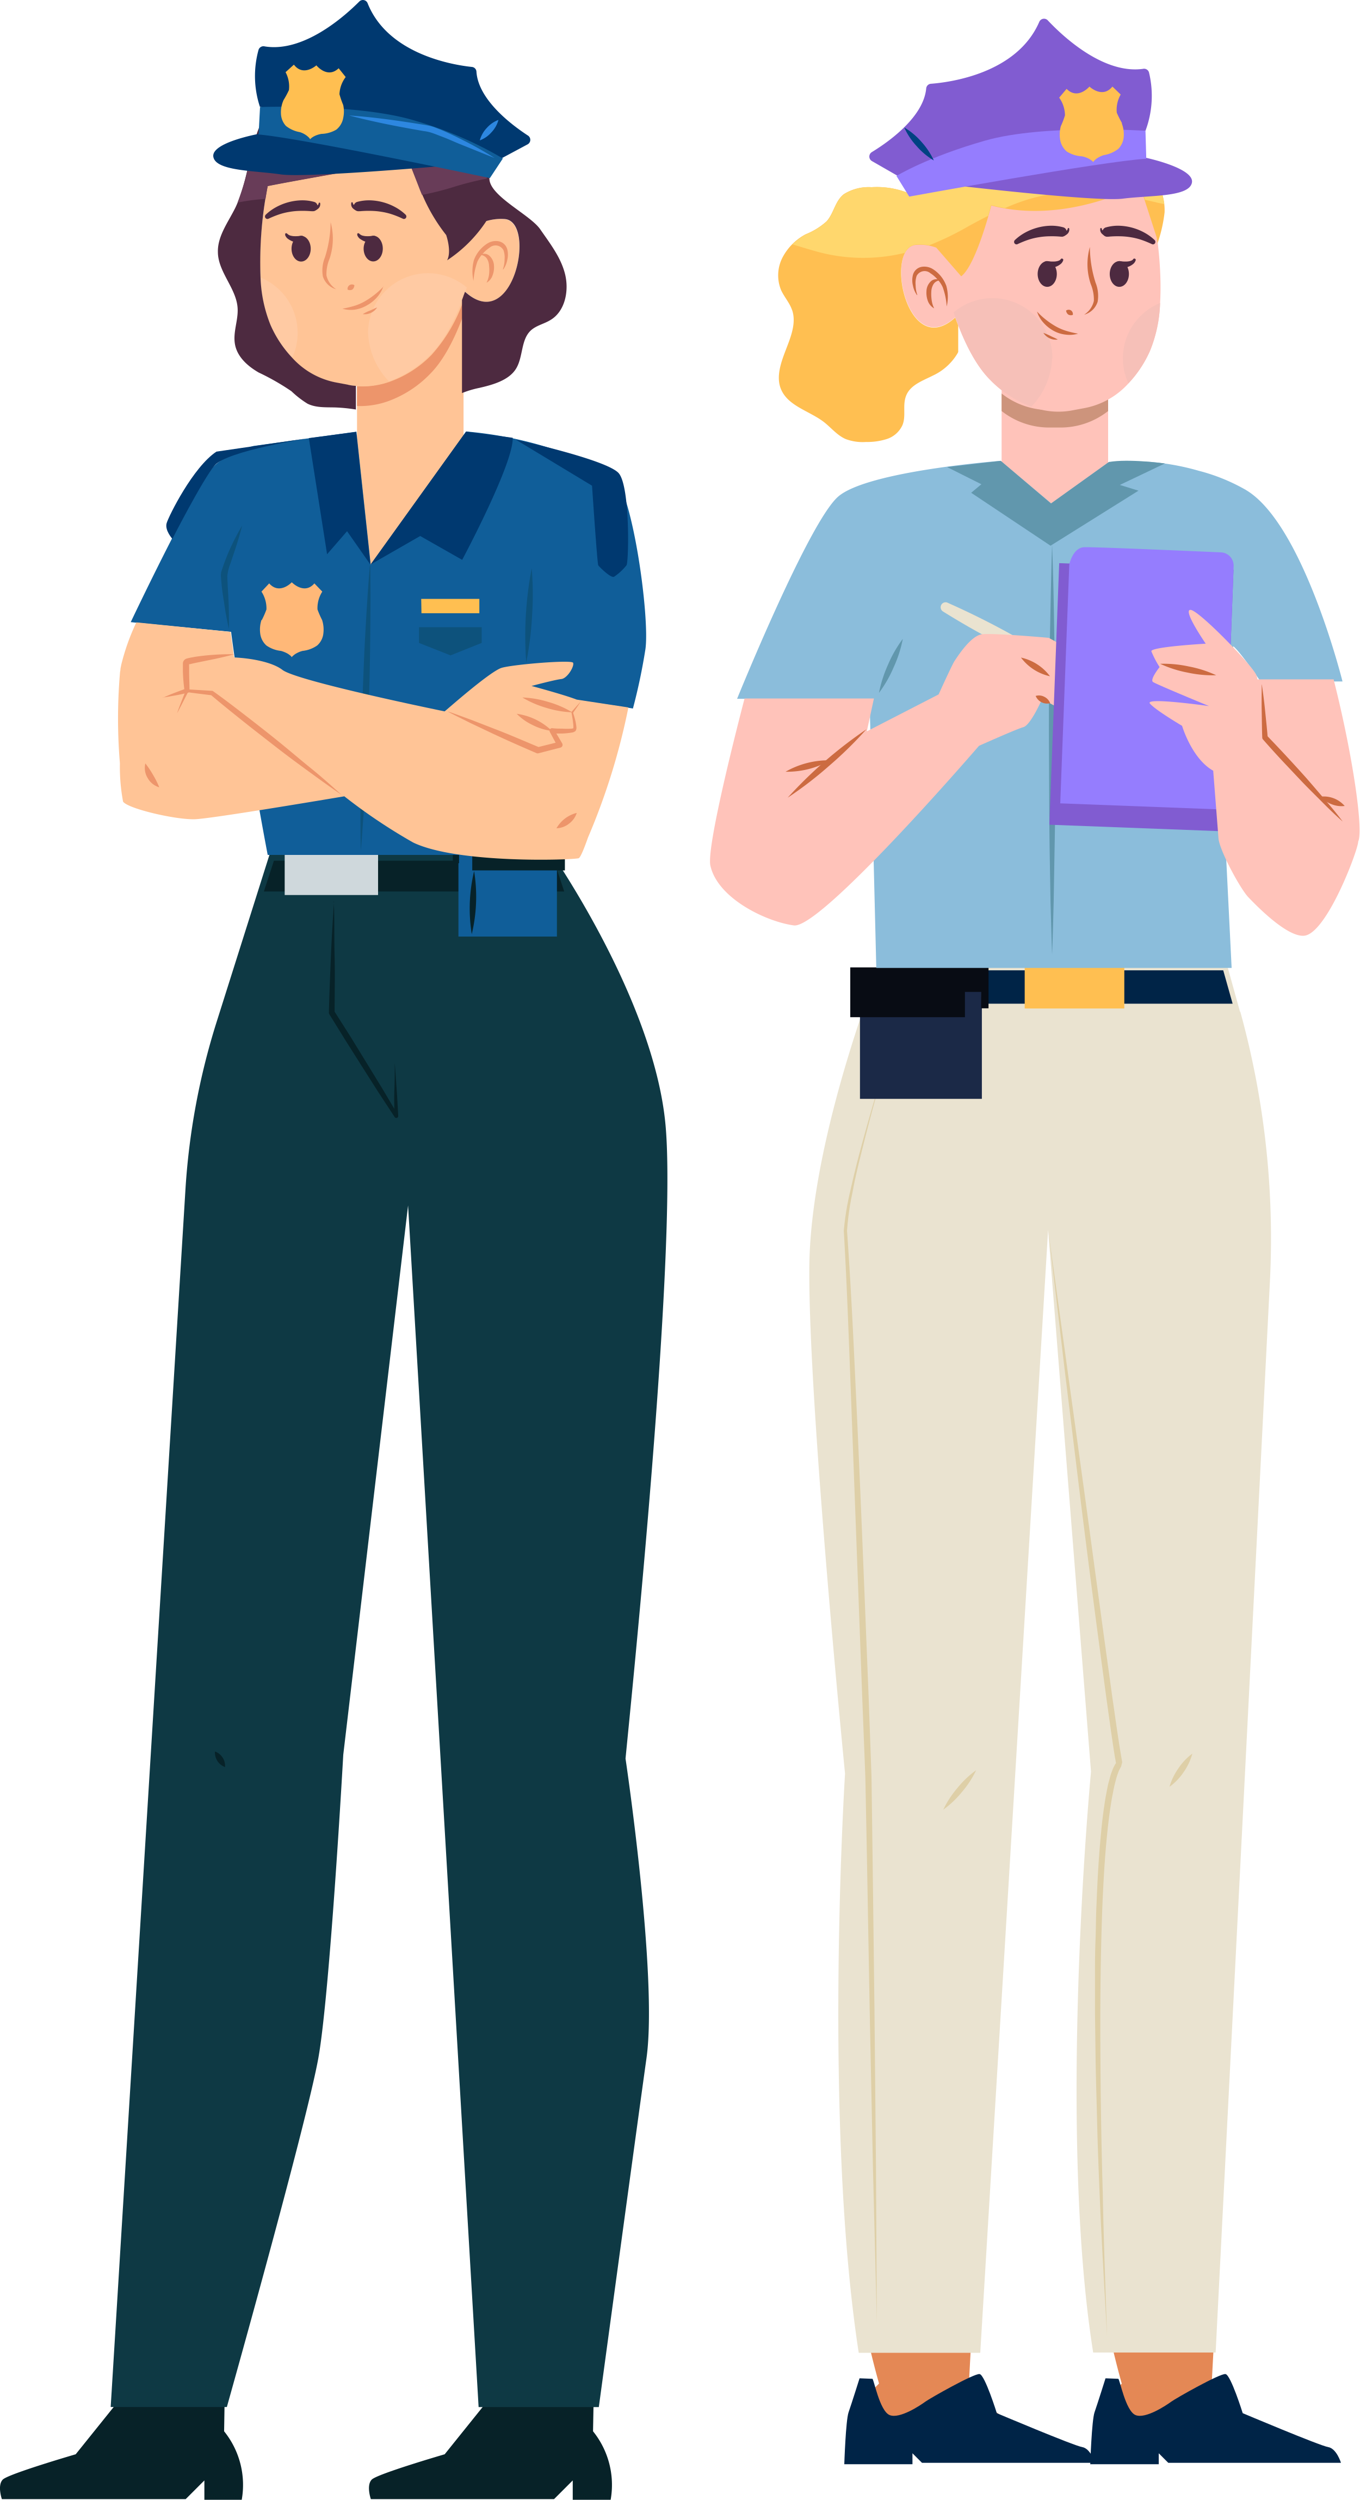 <svg xmlns="http://www.w3.org/2000/svg" viewBox="0 0 218.46 401.44"><path fill="#072228" d="m95.34 386.12-.08 4.29a13.7 13.7 0 0 1 2.83 11H92v-3.11l-3 3H59.57s-.77-2.22.15-3.14 11.71-4.06 11.71-4.06l6.43-8h17.48Zm-59.27 0-.07 4.29a13.7 13.7 0 0 1 2.83 11h-6v-3.11l-3 3H.3s-.77-2.22.15-3.14 11.71-4.06 11.71-4.06l6.43-8h17.48Z"/><path fill="#0e3944" d="M87.91 136s17.15 24.19 19 44.71-5.51 92.18-6.43 101.68c0 0 5.21 34.91 3.37 48.08s-7.66 56.05-7.66 56.05H76.88L65.55 193.57l-10.41 88.2s-2.14 38.28-4 48.69-14.7 56.05-14.7 56.05H17.78l12-195.36a112.27 112.27 0 0 1 5-27l9-28.46 44.1.31Z"/><path fill="#072228" d="M53.66 144.75c-.21 3-.39 6-.51 8.93s-.25 5.95-.32 8.93a.43.43 0 0 0 .07.25l2.56 4.14 2.62 4.14 2.63 4.14 2.69 4.1a.31.31 0 0 0 .57-.18c-.08-1.42-.15-2.83-.25-4.25s-.19-2.83-.31-4.24c0 1.42 0 2.84-.06 4.26s0 2.84 0 4.25l.58-.17-2.5-4.22-2.56-4.18-2.56-4.17-2.63-4.14.07.25c0-3 .08-6 0-8.94s0-6-.13-8.94Z"/><path fill="#0e3944" d="M86 150.75a90.42 90.42 0 0 1 10.36 13.52 41.1 41.1 0 0 1 3.78 7.6c.24.66.42 1.35.63 2s.27 1.38.42 2.06.1 1.41.16 2.11.08 1.41.07 2.12c0 11.37-.61 22.74-1.14 34.11s-1.14 22.73-1.78 34.1l-2 34.09v.07q1.2 12.81 2.32 25.64c.36 4.27.71 8.55 1 12.83.06 1.07.15 2.14.11 3.17s-.19 2.11-.3 3.18l-.63 6.41-6.31 51.12 3.58-25.5q1.77-12.75 3.41-25.53l.79-6.39c.12-1.07.25-2.13.33-3.23s0-2.18-.09-3.26c-.25-4.29-.61-8.57-1-12.85q-1.07-12.84-2.24-25.66v.07q1.08-17 2-34.1c.6-11.37 1.18-22.74 1.68-34.11s.93-22.75.83-34.16c0-.71 0-1.43-.09-2.14s0-1.44-.19-2.14-.25-1.43-.46-2.11-.41-1.38-.67-2.05a42.11 42.11 0 0 0-3.94-7.6A91.18 91.18 0 0 0 86 150.75ZM65.16 194l-3.66 21.75-3.57 21.76c-2.4 14.5-4.66 29-7 43.54v.05l-1.62 26.5c-.29 4.41-.59 8.83-.93 13.24-.17 2.2-.35 4.41-.56 6.61-.11 1.1-.21 2.2-.35 3.29-.06.55-.13 1.09-.23 1.61a13.44 13.44 0 0 1-.34 1.6l-6.42 25.76-6.32 25.79L41 359.84l6.72-25.69a20.34 20.34 0 0 0 .62-3.31 295.54 295.54 0 0 0 .95-9.93q.54-6.62 1-13.25.91-13.25 1.64-26.51v.05c2.24-14.53 4.56-29 6.75-43.58l3.3-21.8Z"/><path fill="#072228" d="M36.15 283.75a2.47 2.47 0 0 0-1.62-2.5 2.47 2.47 0 0 0 1.62 2.5Z"/><path fill="#0e3944" d="M82.72 283.06a7.06 7.06 0 0 0-3.67-3.7 6.42 6.42 0 0 0 1.48 2.2 6.52 6.52 0 0 0 2.19 1.5Z"/><path fill="#072228" d="M42.39 143.15h48.24L89 138.21H44Z"/><path fill="#cfd8dc" d="M45.73 137.06h15v6.66h-15Z"/><path fill="#105e99" d="M73.64 135.82h15.82v14.57H73.64Z"/><path fill="#072228" d="M73.74 138.61h-1v-5.3h18v6.46H75.86v-3.28h-2.12Zm2.42 1.26a25.87 25.87 0 0 0-.38 10.13 25.87 25.87 0 0 0 .38-10.12Z"/><path fill="#a3caf0" d="M75.78 136.12a6.53 6.53 0 0 0 .55-1.59.38.38 0 0 0-.27-.44h-.12a9.41 9.41 0 0 0-2.25 0h-.1a.4.4 0 0 0-.34.43 6.32 6.32 0 0 0 .57 1.72 5.9 5.9 0 0 0 .31-1.78l-.44.47a10 10 0 0 0 2.25 0l-.42-.46a6.12 6.12 0 0 0 .3 1.66Z"/><path fill="#ffc496" d="M38.47 77.94a9.81 9.81 0 0 1 7.28-6.41 87.94 87.94 0 0 1 11.6-1.61V45.78h17.11V70a87 87 0 0 1 10.72 1.55A9.82 9.82 0 0 1 92.46 78c4.58 13.41-.88 27.19-.88 27.19l-8 27.78H47.32l-8-27.78S33.89 91.36 38.48 78Z"/><path fill="#ed956b" d="M57.35 62v3.2a13.4 13.4 0 0 0 5-.78A17.78 17.78 0 0 0 69 60.13c2.26-2.23 4.07-5.78 5.48-9.66v-2.29A25.4 25.4 0 0 1 69.31 57a17.58 17.58 0 0 1-6.62 4.27 13.16 13.16 0 0 1-5.35.75Z"/><path fill="#105e99" d="M34.47 74.74A8.62 8.62 0 0 1 37 73.13a24.91 24.91 0 0 1 3.68-1.51l2.89-.4 2.68-.37 11-1.53 2.3 21.36 15.34-21.39a62 62 0 0 1 17.91 4.26 34.77 34.77 0 0 1 5.2 2.1c3.52 2 6.43 23.58 5.67 28.63a93.64 93.64 0 0 1-2 9.49l-.7-.11-7.86-1.19c-2.08 12.36-4.23 24.81-4.23 24.81H43s-2-10.44-3.79-21.82c-.76-4.72-1.52-9.61-2.09-14L22 100l-1-.1s10.56-22.26 13.47-25.16Z"/><path fill="#003970" d="m59.5 90.66 8-4.59 6.74 3.83s8.27-15.47 8.12-19.6l-7.5-1-15.35 21.36Zm0 0-3.75-5.36-3.21 3.7-2.93-18.65 7.6-1ZM82.86 70.6s14.7 3.22 16.54 5.4 1.61 14.32 1.23 14.78a8.87 8.87 0 0 1-2 1.84c-.54.23-2.37-1.61-2.53-1.84s-1-12.79-1-12.79Z"/><path fill="#003970" d="M34.77 72.52C31 75 27.11 82.86 26.77 84s.92 2.53.92 2.53 4.82-9.45 6.78-11.79 15.16-4.39 15.16-4.39"/><path fill="#ffb878" d="M42.06 99.56a14.91 14.91 0 0 0 .74-1.69A4.91 4.91 0 0 0 42 95l1.24-1.32c1.68 1.9 3.63-.18 3.63-.18s2 2.08 3.63.18L51.77 95a4.88 4.88 0 0 0-.77 2.87 14.91 14.91 0 0 0 .74 1.69 5 5 0 0 1 .21 2.09 3 3 0 0 1-1 2 5.05 5.05 0 0 1-2.34.87 3.72 3.72 0 0 0-.91.35 2.51 2.51 0 0 0-.47.3c-.07.06-.31.24-.36.36a1.37 1.37 0 0 0-.36-.36 2.66 2.66 0 0 0-.47-.3 4.76 4.76 0 0 0-.91-.35 5 5 0 0 1-2.34-.87 3.1 3.1 0 0 1-1-2 4.92 4.92 0 0 1 .21-2.09Z"/><path fill="#ffbf51" d="M67.66 96.17H77v2.3h-9.3Z"/><path fill="#0d527c" d="m67.31 103.24 5.06 2 5-2v-2.53H67.31Zm-7.9-12.37c-.33 3.81-.55 7.62-.76 11.42s-.32 7.62-.49 11.43-.21 7.63-.26 11.44v5.72c0 1.91 0 3.82.06 5.73.18-1.9.29-3.81.43-5.71l.33-5.71c.2-3.81.33-7.62.49-11.43s.22-7.63.26-11.44.07-7.63 0-11.45Zm25.12 15.5a52 52 0 0 0 .94-7.53 50.63 50.63 0 0 0-.06-7.59 57.49 57.49 0 0 0-.88 15.12ZM36.78 101c0-1.44 0-2.88-.06-4.31s-.18-2.87-.2-4.25a7.12 7.12 0 0 1 .48-1.91l.67-2a63.4 63.4 0 0 0 1.23-4.13 37.64 37.64 0 0 0-2 3.85 32.27 32.27 0 0 0-1.35 3.56 2.85 2.85 0 0 0-.07.64 38.07 38.07 0 0 0 .52 4.31 41.75 41.75 0 0 0 .78 4.24Z"/><path fill="#ffc496" d="M19.78 128.78a30.24 30.24 0 0 1-.52-6.22 86 86 0 0 1 0-14.36 3.3 3.3 0 0 1 .08-.59c0-.3.09-.59.14-.88a35.9 35.9 0 0 1 2.42-6.79l15.13 1.53.57 4.1c3 .14 6.23.81 7.77 2 2.35 1.82 26 6.65 26.05 6.66s7.3-6.46 9.19-7 11.17-1.31 11.44-.81-.9 2.52-1.89 2.62-4.78 1.11-4.78 1.11 5.26 1.41 7.26 2.19l8.3 1.26a106.32 106.32 0 0 1-6.49 20.89c-.7 2-1.25 3.25-1.5 3.32-1.08.3-19.46.91-26.58-2.52a88.44 88.44 0 0 1-11.06-7.42c-6.74 1.13-21.62 3.6-24 3.68-3.13.1-10.82-1.71-11.54-2.83Z"/><path fill="#ed956b" d="M71.91 114.25c1.16.63 2.35 1.19 3.53 1.79l3.56 1.69c2.38 1.12 4.79 2.18 7.21 3.22a.51.51 0 0 0 .32 0l3.49-.9a.46.46 0 0 0 .33-.57.61.61 0 0 0-.05-.12l-1.3-2.2-.38.63h1.64a12 12 0 0 0 1.66-.17 1 1 0 0 0 .53-.25.86.86 0 0 0 .14-.58 7.07 7.07 0 0 0-.12-.84c-.12-.54-.27-1.06-.44-1.58v.13c.43-.61.85-1.22 1.26-1.84-.51.54-1 1.1-1.49 1.66a.11.11 0 0 0 0 .11c.1.52.19 1.06.25 1.58a7 7 0 0 1 .06.77c-.06.32.08.11-.24.22a11.41 11.41 0 0 1-1.56 0c-.53 0-1.07 0-1.6-.07a.41.41 0 0 0-.44.38.4.4 0 0 0 .05.22l1.22 2.27.3-.68-3.54.88h.32c-2.42-1-4.84-2.07-7.29-3l-3.68-1.43c-1.24-.44-2.47-.92-3.72-1.33Z"/><path fill="#ed956b" d="M83.91 112a16.23 16.23 0 0 0 3.86 1.67 15.89 15.89 0 0 0 4.14.71 15.46 15.46 0 0 0-3.86-1.67 15.89 15.89 0 0 0-4.14-.71Zm4.75 5.37a10.11 10.11 0 0 0-5.66-2.75 9 9 0 0 0 2.59 1.82 9.23 9.23 0 0 0 3.07.93ZM55 127.75c-1.66-1.49-3.34-3-5.05-4.38s-3.42-2.85-5.15-4.25-3.48-2.77-5.24-4.13-3.53-2.72-5.33-4a.27.27 0 0 0-.17-.06l-4-.24a.21.21 0 0 0-.2.13c-.47 1.24-1 2.47-1.42 3.72.64-1.17 1.22-2.35 1.83-3.53l-.23.13c1.33.19 2.66.34 4 .51l-.19-.08c1.7 1.44 3.43 2.83 5.17 4.22s3.5 2.75 5.26 4.12 3.55 2.69 5.35 4 3.61 2.62 5.45 3.87Z"/><path fill="#ed956b" d="M26.16 112c.68-.08 1.34-.22 2-.33s1.32-.27 2-.42a.36.36 0 0 0 .28-.36c0-1-.06-2.06-.06-3.06v-.74a3.31 3.31 0 0 1 0-.34c0-.09.08-.23 0-.1s-.05 0 0 0h.15l.35-.09.74-.16 3-.61c1-.22 2-.45 3-.73a38.09 38.09 0 0 0-6.22.4l-.78.14-.41.09-.22.06a.84.84 0 0 0-.61.85v1.24a26.79 26.79 0 0 0 .27 3.12l.28-.4c-.64.22-1.27.46-1.9.7s-1.26.5-1.87.79Zm66.42 18.55a5.17 5.17 0 0 0-3.19 2.45 3.38 3.38 0 0 0 2-.73 3.49 3.49 0 0 0 1.24-1.68Zm-66.99-4.11a14 14 0 0 0-1-2 14.57 14.57 0 0 0-1.24-1.85 3.08 3.08 0 0 0 .38 2.36 3.12 3.12 0 0 0 1.88 1.48Z"/><path fill="#ffc496" d="M45.19 21.76c1.53-3 9.79-5.75 17.92-4.22S78 24.5 78.34 27.88a36 36 0 0 1-.73 7.81 7.23 7.23 0 0 1 3.34-.5c5.31.23 1.57 18.76-6.21 11.67-1.43 4-3.3 7.78-5.63 10.1a17.58 17.58 0 0 1-6.62 4.27 12.09 12.09 0 0 1-6.74.55l-1.55-.29a12.68 12.68 0 0 1-7.27-4 18.33 18.33 0 0 1-3.49-5.27 21.94 21.94 0 0 1-1.6-7.67c-.53-9 2-20.19 3.36-22.79Z"/><path fill="#ffcfab" d="M59.13 53.46a11.84 11.84 0 0 0 3.35 7.77A17.7 17.7 0 0 0 69.1 57c2.48-2.45 4.43-6.5 5.89-10.83a9.63 9.63 0 0 0-15.87 7.33Zm-17.3-8.91a22.4 22.4 0 0 0 1.6 7.67 18.68 18.68 0 0 0 3.49 5.27 9.61 9.61 0 0 0-5.1-12.94Z" opacity=".6" style="isolation:isolate"/><path fill="#ed956b" d="M80.83 43.28a3.82 3.82 0 0 0 .65-1.52 3.52 3.52 0 0 0 0-1.74 1.79 1.79 0 0 0-1.39-1.28 2.55 2.55 0 0 0-1.82.37 5.32 5.32 0 0 0-2.15 2.67 6.92 6.92 0 0 0-.06 3.32 11.3 11.3 0 0 1 .63-3.1 4.68 4.68 0 0 1 .84-1.24 5.39 5.39 0 0 1 1.13-1 1.44 1.44 0 0 1 2.22.43 3.56 3.56 0 0 1 .17 1.48 4.71 4.71 0 0 1-.27 1.57Z"/><path fill="#ed956b" d="M78.12 45.42a2.16 2.16 0 0 0 1-1.19 3.64 3.64 0 0 0 .23-1.57 2.29 2.29 0 0 0-.68-1.54 1.27 1.27 0 0 0-1.56-.19 1.37 1.37 0 0 1 1.11.61 2.36 2.36 0 0 1 .34 1.17 6.12 6.12 0 0 1 0 1.35 4.18 4.18 0 0 1-.41 1.35Zm-17.54 3.95c-.43.15-.78.36-1.17.51s-.75.33-1.14.56a2.36 2.36 0 0 0 1.31-.2 2.4 2.4 0 0 0 1-.87ZM61.61 46a13 13 0 0 1-3 2.38 8.11 8.11 0 0 1-1.71.74 17.06 17.06 0 0 1-1.9.45 4.79 4.79 0 0 0 2 .15 5.51 5.51 0 0 0 2-.72 5.93 5.93 0 0 0 1.6-1.31 5 5 0 0 0 1-1.77Zm-8.5-10.38a19.25 19.25 0 0 1-.91 5.69 5.6 5.6 0 0 0-.34 3.06A3.12 3.12 0 0 0 54 46.45a3.56 3.56 0 0 1-1.56-2.21 6.37 6.37 0 0 1 .5-2.7 10.08 10.08 0 0 0 .15-5.93Zm3.81 10.17a.71.71 0 0 0-.78 0 .7.7 0 0 0-.3.72.89.89 0 0 0 .73 0 .87.87 0 0 0 .35-.72Z"/><path fill="#4d2a40" d="M58.41 39.92c0 1.14.69 2.06 1.54 2.06s1.54-.92 1.54-2.06-.69-2.06-1.49-2.06-1.59.92-1.59 2.06Z"/><path fill="#4d2a40" d="M57.37 37.7a1.26 1.26 0 0 0 .5.68 3.8 3.8 0 0 0 .65.36 6.84 6.84 0 0 0 1.36.36.63.63 0 0 0 .22-1.24h-.19a5.25 5.25 0 0 1-1.18.06 2.88 2.88 0 0 1-.54-.1 1.16 1.16 0 0 1-.38-.21l-.12-.1a.19.19 0 0 0-.28 0 .17.17 0 0 0 0 .18Zm-9 4.3c-.85 0-1.54-.92-1.54-2.06s.69-2.06 1.54-2.06 1.54.92 1.54 2.06S49.22 42 48.37 42Z"/><path fill="#4d2a40" d="M45.79 37.7a1.26 1.26 0 0 0 .5.68 3.8 3.8 0 0 0 .65.36 6.84 6.84 0 0 0 1.36.36.63.63 0 0 0 .22-1.24h-.19a5.25 5.25 0 0 1-1.18.06 2.88 2.88 0 0 1-.54-.1 1.16 1.16 0 0 1-.38-.21l-.12-.1a.19.19 0 0 0-.28 0 .17.17 0 0 0 0 .18Zm12-3.78a15.82 15.82 0 0 1 1.72-.06 11.51 11.51 0 0 1 1.76.15 10.75 10.75 0 0 1 1.74.42 16.36 16.36 0 0 1 1.7.69.39.39 0 0 0 .53-.19.41.41 0 0 0-.09-.46 7.83 7.83 0 0 0-1.65-1.2 9 9 0 0 0-4-1.1 7.14 7.14 0 0 0-2.12.25.76.76 0 0 0 .27 1.49h.09Z"/><path fill="#4d2a40" d="M56.43 32.59a.93.93 0 0 0 .26.87 1.84 1.84 0 0 0 .79.44.41.41 0 0 0 .51-.26.41.41 0 0 0-.27-.51h-.15A1.21 1.21 0 0 1 57 33a.69.69 0 0 1-.22-.16.54.54 0 0 1-.11-.26.12.12 0 0 0-.15-.1.12.12 0 0 0-.1.09Zm-6.38 1.33a15.82 15.82 0 0 0-1.72-.06 11.51 11.51 0 0 0-1.76.15 10.75 10.75 0 0 0-1.74.42 16.36 16.36 0 0 0-1.7.69.39.39 0 0 1-.53-.19.41.41 0 0 1 .09-.46 7.83 7.83 0 0 1 1.65-1.2 9 9 0 0 1 4-1.1 7.14 7.14 0 0 1 2.12.25.76.76 0 0 1-.27 1.49h-.09Z"/><path fill="#4d2a40" d="M51.42 32.59a.93.93 0 0 1-.26.87 1.84 1.84 0 0 1-.79.44.4.4 0 1 1-.24-.77h.15a1.21 1.21 0 0 0 .58-.07.69.69 0 0 0 .22-.16.54.54 0 0 0 .11-.26.12.12 0 0 1 .15-.1.12.12 0 0 1 .1.09Z"/><path fill="#4d2a40" d="M35 40.47c-.06-2.6 1.69-4.84 2.83-7.17C39.86 29 40 24 41.94 19.72a8.07 8.07 0 0 1 2.37-3.21A9.28 9.28 0 0 1 48 15.14c3.57-.72 8.22-2.68 11.71-1.81s6.24 3.64 9.65 4.75c2.43.8 4.24 2.4 6.75 2.79 3.87.62 2.22 4 2.51 7.94.21 2.77 6.55 5.69 8.15 8s3.34 4.54 4 7.22 0 6-2.39 7.38c-1 .61-2.23.85-3.1 1.64-1.62 1.5-1.23 4.19-2.35 6.09s-3.7 2.64-6 3.16a15.73 15.73 0 0 0-2.72.82V48.18l.21-.58c.06-.19.19-.51.28-.75 7.82 7.08 11.56-11.45 6.3-11.68a8.07 8.07 0 0 0-2.88.33 22 22 0 0 1-6.3 6.3c.77-1.45-.15-4.06-.15-4.06a28.13 28.13 0 0 1-4.36-7.81l-1.66-4.13S47.94 28.86 43 29.86a63.5 63.5 0 0 0-1.15 14.66 22.28 22.28 0 0 0 1.61 7.68 18.41 18.41 0 0 0 3.49 5.26 12.68 12.68 0 0 0 7.27 4l1.55.29a7.17 7.17 0 0 0 1.4.21v3.8a27 27 0 0 0-3.23-.33c-1.54-.05-3.17.08-4.55-.61a15.56 15.56 0 0 1-2.58-2 38.51 38.51 0 0 0-5.25-3c-1.74-1-3.41-2.47-3.8-4.45s.52-3.89.41-5.85C38 46.31 35 43.68 35 40.44Z"/><path fill="#683c58" d="M78.17 28.69a48.39 48.39 0 0 0-5.57 1.42 48.15 48.15 0 0 1-4.81 1.19c-.35-.81-.54-1.34-.54-1.34l-1.61-4.13S47.93 28.89 43 29.89a86.9 86.9 0 0 0-.35 2.05 32.79 32.79 0 0 0-4.49.59 47.67 47.67 0 0 0 2.15-7.61c3.24-.77 6.45-1.75 9.66-2.43 5.78-1.22 12.25-2.48 18.1-1a20.41 20.41 0 0 1 7.07 3.56 19.73 19.73 0 0 1 1.68 1.34c1.22 1.14 1.19 2.17 1.46.79a5.65 5.65 0 0 0-.08 1.52Z"/><path fill="#003970" d="m80.36 25.53 4.39-2.35a.82.82 0 0 0 .06-1.41c-2.49-1.62-8-5.7-8.28-10.28a.8.8 0 0 0-.72-.74C72.94 10.45 62.35 8.8 59.05.52a.81.81 0 0 0-1.33-.28c-2.36 2.37-8.94 8.24-15.2 7.21a.83.83 0 0 0-1 .59 15.79 15.79 0 0 0 .23 9.11Zm-7.36.96S49.32 28.62 45.08 28s-10.42-.52-10.81-2.82 7.33-3.69 7.33-3.69l20.56 1.15Z"/><path fill="#105e99" d="m80.8 25.41-2.11 3.19s-30.35-6.45-37.15-7l.23-4.41s16.08-.6 25.17 2.27a61.14 61.14 0 0 1 13.86 6Z"/><path fill="#ffbf51" d="M45.54 16.08a14.73 14.73 0 0 0 .87-1.61 4.86 4.86 0 0 0-.54-2.88l1.34-1.21c1.52 2 3.61.11 3.61.11s1.76 2.21 3.58.47l1.13 1.41a4.89 4.89 0 0 0-1 2.76 14.73 14.73 0 0 0 .6 1.73 4.91 4.91 0 0 1 0 2.09 3.09 3.09 0 0 1-1.11 1.87 5 5 0 0 1-2.39.68 4.31 4.31 0 0 0-.93.27 2.87 2.87 0 0 0-.49.26 1.67 1.67 0 0 0-.39.33 1.29 1.29 0 0 0-.33-.39 2.87 2.87 0 0 0-.44-.34 3.64 3.64 0 0 0-.87-.41 4.92 4.92 0 0 1-2.25-1 3.05 3.05 0 0 1-.8-2 4.72 4.72 0 0 1 .38-2.06Z"/><path fill="#2d87e0" d="M80.07 19.25a4.75 4.75 0 0 0-1.87 1.29 4.65 4.65 0 0 0-1.13 2 4.58 4.58 0 0 0 1.87-1.29 4.65 4.65 0 0 0 1.13-2Zm-.62 6.12a57.6 57.6 0 0 0-5.36-3c-.91-.47-1.85-.91-2.79-1.33-.47-.21-1-.4-1.45-.58a5.64 5.64 0 0 0-.79-.24c-.28-.07-.51-.1-.77-.15-4.05-.66-8.11-1.25-12.21-1.53 4 1.06 8 1.82 12 2.51a6.27 6.27 0 0 1 1.42.33c.47.16.94.35 1.41.53 1 .37 1.88.78 2.82 1.17 1.91.76 3.8 1.54 5.72 2.29Z"/><path fill="#e48855" d="M136.71 390.4h28.72a24.42 24.42 0 0 1-9.81-7.34l.81-15.1h-18.51a137.15 137.15 0 0 0 3.28 14.78c-1.37 1.38-3.29 3.49-3.72 4.71a17.2 17.2 0 0 0-.77 2.94Z"/><path fill="#002447" d="M138.07 381.91s-1.3 4.13-1.76 5.44-.69 8.35-.69 8.35h10.95v-1.76l1.53 1.53h27.79s-.69-2.3-2.07-2.53-13.7-5.44-13.7-5.44-1.91-6.13-2.76-6.28-8 3.9-8.73 4.44-4.13 2.83-5.74 2.14-2.53-5.82-2.76-5.82l-2.07-.08Z"/><path fill="#e48855" d="M175.71 390.4h28.72a24.42 24.42 0 0 1-9.81-7.34l.81-15.1h-18.52a140.34 140.34 0 0 0 3.28 14.8c-1.37 1.38-3.28 3.48-3.71 4.69a17.2 17.2 0 0 0-.77 2.94Z"/><path fill="#002447" d="M177.58 381.91s-1.3 4.13-1.76 5.44-.69 8.35-.69 8.35h11v-1.76l1.53 1.53h27.74s-.69-2.3-2.07-2.53-13.71-5.44-13.71-5.44-1.91-6.13-2.76-6.28-8 3.9-8.73 4.44-4.13 2.83-5.74 2.14-2.53-5.82-2.76-5.82l-2.07-.08Z"/><path fill="#eae3d0" d="m199.19 162.48-2.63-9.48-54.44-.23S130.18 181.91 130 203.5s5.74 81.31 5.74 81.31-3.54 55.78 2.2 93h19.52l10.9-180.31 6.89 87s-5.44 56.93.35 93.26h19.67l8.72-172a136.73 136.73 0 0 0-4.76-43.31Z"/><path fill="#decfa7" d="M141.52 173.26q-1.72 6-3.22 12.11c-.5 2-1 4.06-1.36 6.11a43.31 43.31 0 0 0-.88 6.16c.59 8.28 1 16.67 1.38 25 .79 16.69 1.43 33.38 2.1 50.07l.45 12.53.17 12.53.31 25.06.24 25.06.14 25.06-.63-25.05-.52-25-.45-25.05-.25-12.58-.49-12.51-1.87-50.08c-.32-8.36-.61-16.67-1.1-25.05a44.16 44.16 0 0 1 1-6.21c.45-2 .95-4.07 1.48-6.09 1.06-4 2.22-8.05 3.45-12.05Zm10 117.33a15.91 15.91 0 0 1 2.28-3.49 15.28 15.28 0 0 1 3-2.84 15.91 15.91 0 0 1-2.28 3.49 15.58 15.58 0 0 1-3 2.84Zm36.34-3.67a9.71 9.71 0 0 1 1.42-2.95 9.39 9.39 0 0 1 2.25-2.38 9.49 9.49 0 0 1-1.42 3 9.39 9.39 0 0 1-2.25 2.33Zm-19.34-88.33 5.84 42.31 2.87 21.16 1.46 10.58.76 5.28.4 2.63.41 2.43-.18.71-.07.1c-.05.07-.09.18-.14.27a3.39 3.39 0 0 0-.26.61 9.35 9.35 0 0 0-.41 1.33c-.26.9-.41 1.85-.6 2.78a82.7 82.7 0 0 0-.75 5.69c-.4 3.82-.6 7.66-.77 11.5-.29 7.69-.37 15.38-.32 23.08a890.04 890.04 0 0 0 .38 23.1c.14 7.7.45 15.4.69 23.1-.41-7.69-.89-15.38-1.2-23.08-.16-3.85-.31-7.7-.4-11.55s-.23-7.7-.26-11.56l-.08-5.78v-5.78c0-1.93 0-3.85.08-5.78s.06-3.86.16-5.78c.15-3.85.35-7.71.73-11.56.17-1.93.42-3.85.73-5.76.2-1 .33-1.92.62-2.87a9.83 9.83 0 0 1 .45-1.43 3.65 3.65 0 0 1 .31-.71c.07-.12.11-.23.2-.36l.15-.19.08-.1.19-.15-.18.71a4 4 0 0 1-.16-.49l-.06-.34-.12-.67-.21-1.33-.39-2.65-.74-5.29-1.42-10.59a2554.1 2554.1 0 0 1-2.72-21.18L171 219.8l-2.49-21.21Z"/><path fill="#002447" d="M198 161.17h-57.55l1.53-5.36h54.51Z"/><path fill="#ffbf51" d="M180.6 155.16h-16v6.78h16Z"/><path fill="#1b2947" d="M157.72 158.45h-19.58v18h19.58Z"/><path fill="#080c14" d="M157.59 161.91h1.2v-6.57h-22.21v8H155v-4.06h2.62Z"/><path fill="#ffc3ba" d="M178 50.62h-17.11v36.47H178Z"/><path fill="#cd947c" d="M178 63.18V66a12.33 12.33 0 0 1-7.79 2.65h-1.53a12.33 12.33 0 0 1-7.79-2.65v-2.81a12.33 12.33 0 0 0 7.79 2.65h1.53a12.25 12.25 0 0 0 7.79-2.65Z"/><path fill="#8bbddb" d="m200.13 78.67-.38-.21a30.32 30.32 0 0 0-7.18-2.86 39.33 39.33 0 0 0-14-1.43h-.41l-9.3 6.66-8.12-6.83s-21.36 1.61-26.11 5.75-16.23 32.46-16.23 32.46h21.27c.25 8.79 1.09 43.22 1.09 43.22h57.08l-1.49-30 1.76-21.66c1.27 1.07 4.37 5.66 4.37 5.66h13.17s-6.28-25.27-15.5-30.74Z"/><path fill="#6197ad" d="m160.74 74-8.61 1 5.51 2.76-1.64 1.37 12.75 8.5 14.13-8.84-3-.92 7.24-3.45s-5.86-.8-9-.23l-9.3 6.66-8.07-6.85Z"/><path fill="#6197ad" d="M169 87.42c.21 5.49.3 11 .38 16.46s.07 11 .12 16.46 0 11-.11 16.46l-.14 8.23c-.08 2.74-.13 5.49-.25 8.23-.11-2.74-.16-5.49-.25-8.23l-.14-8.23c-.08-5.49-.08-11-.11-16.46s0-11 .12-16.46.2-10.97.38-16.46Zm-27.81 23.84a20.75 20.75 0 0 1 1.46-4.54 19.79 19.79 0 0 1 2.37-4.13 20.07 20.07 0 0 1-1.46 4.54 19.79 19.79 0 0 1-2.37 4.13Z"/><path fill="#eae3d0" d="M152.2 96.78a128 128 0 0 1 13.33 6.86c2.19 1.2 4.35 2.46 6.52 3.7s4.32 2.52 6.46 3.82a.42.42 0 0 1 .14.56.41.41 0 0 1-.52.16c-2.27-1-4.54-2.1-6.79-3.2s-4.5-2.18-6.72-3.32a128 128 0 0 1-13.16-7.18.8.8 0 0 1 .74-1.41Z"/><path fill="#ffc3ba" d="M170.11 106.39c.21.34 4 6.55 2.92 7.21a3.92 3.92 0 0 1-2.71.23l-2.93-1.58s-1.81 4.17-3 4.51c-.93.26-5.11 2.1-7.13 3-1.54 1.78-25.48 29.4-29.74 28.84-4.41-.59-12.24-4.31-13.41-9.6-.66-3 4.37-22.54 5.49-26.84h20.78l-1.14 5.28 11.53-5.93c.77-1.69 2.23-4.87 2.56-5.37.45-.67 2.6-4.06 4.4-4.29s10.72.57 10.72.57 6 3.16 6.44 4.06-4.49-.04-4.78-.09Z"/><path fill="#cc6b41" d="M139.19 117.09a62.91 62.91 0 0 1-6 5.88 61.61 61.61 0 0 1-6.66 5.12 70.63 70.63 0 0 1 12.67-11Z"/><path fill="#cc6b41" d="M126.19 123.92a13.92 13.92 0 0 1 7.17-1.83 13.92 13.92 0 0 1-7.17 1.83Zm42.5-11a2 2 0 0 1-2.33-1.17 1.84 1.84 0 0 1 1.39.14 1.88 1.88 0 0 1 .94 1.03Zm-4.69-7.33a7.94 7.94 0 0 1 4.66 3 7.94 7.94 0 0 1-4.66-3Z"/><path fill="#815cd1" d="m198.14 91.49-28-1.06-1.58 42 28 1.06Z"/><path fill="#957dfe" d="M174.14 87.87c-1.79.08-2.36 2.69-2.38 2.78L170.31 129l26.37 1 1.48-39.09a2.13 2.13 0 0 0-2-2.21c-5.63-.25-20.54-.89-22.02-.83Z"/><path fill="#ffc3ba" d="M214.31 109.09H202a4.1 4.1 0 0 0-.22-.75c-.75-1.63-9.28-10.43-10.56-10.41s2.46 5.43 2.46 5.43-8.93.51-8.73 1.23a15.48 15.48 0 0 0 1.32 2.53s-1.61 2-1.06 2.39 9 3.87 9 3.87-10.42-1.48-9.49-.4 5.16 3.57 5.16 3.57 1.54 5.26 5 7.21l.85 10.87c.15 1.89 3.48 8.07 4.79 9.44 2.43 2.55 6.5 6.35 8.93 6.19 3.64-.24 8.74-13.85 8.72-15.13.86-1.73-.82-13.69-3.94-26Z"/><path fill="#cc6b41" d="M202.69 109.92c.21 1.41.39 2.82.53 4.23s.3 2.83.41 4.24l-.12-.27a249.99 249.99 0 0 1 6.26 6.74c1.01 1.15 2 2.32 3 3.48s2 2.36 2.91 3.58c-1.14-1-2.26-2.08-3.34-3.17s-2.18-2.16-3.24-3.27l-3.16-3.35a141.36 141.36 0 0 1-3.08-3.41.43.43 0 0 1-.1-.27c-.06-1.42-.06-2.84-.09-4.26s0-2.84 0-4.27Z"/><path fill="#cc6b41" d="M216 129.42a4.17 4.17 0 0 1-2.1-.28 4.05 4.05 0 0 1-1.73-1.22 4.44 4.44 0 0 1 3.83 1.5Zm-29.64-22.83a19 19 0 0 1 4.6.43 18.49 18.49 0 0 1 4.4 1.41 19 19 0 0 1-4.6-.43 18.49 18.49 0 0 1-4.4-1.41Z"/><path fill="#ffc3ba" d="M183 25.83c-1.53-3-9.79-5.75-17.92-4.23s-14.87 7-15.23 10.34a36.15 36.15 0 0 0 .73 7.82 7.23 7.23 0 0 0-3.34-.5c-5.31.23-1.57 18.76 6.21 11.68 1.43 4.05 3.3 7.79 5.63 10.1a17.58 17.58 0 0 0 6.62 4.27 12.09 12.09 0 0 0 6.74.55l1.55-.29a12.68 12.68 0 0 0 7.27-4 18.33 18.33 0 0 0 3.49-5.27 21.94 21.94 0 0 0 1.6-7.67c.53-9-2.05-20.2-3.36-22.8Z"/><path fill="#f6c0b8" d="M169 57.54a11.88 11.88 0 0 1-3.34 7.77 17.73 17.73 0 0 1-6.59-4.31c-2.47-2.45-4.42-6.51-5.89-10.83a9.63 9.63 0 0 1 15.87 7.33Zm17.35-8.92a22.4 22.4 0 0 1-1.61 7.67 18.67 18.67 0 0 1-3.48 5.27 9.36 9.36 0 0 1-.89-4 9.6 9.6 0 0 1 6-8.91Z"/><path fill="#cc6b41" d="M147.35 47.36a5 5 0 0 1-.27-1.57 3.56 3.56 0 0 1 .16-1.48 1.44 1.44 0 0 1 2.22-.43 5 5 0 0 1 1.14 1 4.42 4.42 0 0 1 .83 1.24 10.87 10.87 0 0 1 .64 3.1 6.68 6.68 0 0 0-.06-3.32 5.34 5.34 0 0 0-2.15-2.68 2.6 2.6 0 0 0-1.82-.37 1.77 1.77 0 0 0-1.39 1.28 3.52 3.52 0 0 0 0 1.74 3.82 3.82 0 0 0 .65 1.52Z"/><path fill="#cc6b41" d="M150.05 49.5a4.15 4.15 0 0 1-.4-1.35 6.81 6.81 0 0 1-.05-1.35 2.44 2.44 0 0 1 .35-1.17 1.34 1.34 0 0 1 1.1-.61 1.27 1.27 0 0 0-1.56.19 2.23 2.23 0 0 0-.67 1.54 3.79 3.79 0 0 0 .22 1.57 2.25 2.25 0 0 0 1 1.19Zm17.55 3.95a2.35 2.35 0 0 0 1 .87 2.26 2.26 0 0 0 1.31.2c-.39-.24-.77-.37-1.14-.56s-.77-.36-1.17-.51ZM166.57 50a4.82 4.82 0 0 0 1 1.77 6.16 6.16 0 0 0 1.6 1.31 5.15 5.15 0 0 0 2 .65 4.79 4.79 0 0 0 2-.15 17.06 17.06 0 0 1-1.9-.45 8.66 8.66 0 0 1-1.71-.74 13 13 0 0 1-3-2.38Zm8.49-10.31a10 10 0 0 0 .15 5.93 6.47 6.47 0 0 1 .5 2.7 3.53 3.53 0 0 1-1.56 2.21 3.12 3.12 0 0 0 2.17-2.09 5.69 5.69 0 0 0-.34-3.06 19.25 19.25 0 0 1-.91-5.69Zm-3.81 10.18a.9.9 0 0 0 .35.64.85.85 0 0 0 .73.05.71.71 0 0 0-.3-.72.71.71 0 0 0-.78.03Z"/><path fill="#4d2a40" d="M169.76 44c0 1.14-.69 2.06-1.54 2.06s-1.54-.92-1.54-2.06.69-2.06 1.54-2.06 1.54.91 1.54 2.06Z"/><path fill="#4d2a40" d="M170.36 41.68a1.16 1.16 0 0 1-.38.21 2.35 2.35 0 0 1-.54.1 5.25 5.25 0 0 1-1.18-.06.63.63 0 0 0-.17 1.25h.19a6.5 6.5 0 0 0 1.36-.36 2.61 2.61 0 0 0 .65-.36 1.26 1.26 0 0 0 .5-.68.19.19 0 0 0-.14-.24.19.19 0 0 0-.18 0l-.12.1ZM181.34 44c0 1.14-.69 2.06-1.54 2.06s-1.54-.92-1.54-2.06.69-2.06 1.54-2.06 1.54.91 1.54 2.06Z"/><path fill="#4d2a40" d="M182 41.68a1.16 1.16 0 0 1-.38.21 2.35 2.35 0 0 1-.54.1 5.25 5.25 0 0 1-1.18-.06.63.63 0 1 0-.17 1.25h.19a6.67 6.67 0 0 0 1.36-.36 2.61 2.61 0 0 0 .65-.36 1.26 1.26 0 0 0 .5-.68.19.19 0 0 0-.14-.24.19.19 0 0 0-.18 0l-.12.1ZM170.38 38a15.82 15.82 0 0 0-1.72-.06 11.51 11.51 0 0 0-1.76.15 10.75 10.75 0 0 0-1.74.42 16.36 16.36 0 0 0-1.7.69.39.39 0 0 1-.53-.19.41.41 0 0 1 .09-.46 7.83 7.83 0 0 1 1.65-1.2 9 9 0 0 1 4-1.1 7.14 7.14 0 0 1 2.12.25.76.76 0 0 1-.27 1.49h-.09Z"/><path fill="#ffbf51" d="M127.21 49.73c-.4-1.14-1.25-2.06-1.75-3.16a6.25 6.25 0 0 1 .23-5.21 8.9 8.9 0 0 1 3.74-3.75 11.18 11.18 0 0 0 3.34-2.07c1.18-1.31 1.35-3.25 2.77-4.36a7.46 7.46 0 0 1 4.46-1.12 13.62 13.62 0 0 1 5.67.85 2 2 0 0 1-.19.24 78.24 78.24 0 0 1 6-6.36 40.26 40.26 0 0 1 18.36-5.66 17 17 0 0 1 13.2 5.58 3.19 3.19 0 0 1 .55.63 16.56 16.56 0 0 1 2.75 4.83 9.21 9.21 0 0 1 .73 3.92 23.08 23.08 0 0 1-1.14 5c0-.35-.09-.69-.14-1l-2.73-8.43S171.4 36.17 159.23 33c0 0-2.41 9.53-4.83 11.37l-4-4.6a7.41 7.41 0 0 0-3.17-.45h-.08c-5.2.4-1.45 18.72 6.29 11.67.15.43.31.85.48 1.28v4.25l-.11.22a9 9 0 0 1-3.94 3.56c-1.59.81-3.51 1.45-4.25 3.08s0 3.39-.68 4.94a4.18 4.18 0 0 1-2.47 2.17 10.3 10.3 0 0 1-3.35.48 7.77 7.77 0 0 1-3.28-.47c-1.36-.59-2.33-1.82-3.48-2.72-2.33-1.8-5.76-2.55-6.9-5.27-.85-2 0-4.33.78-6.36s1.71-4.29 1-6.36Zm17.94-18.1.17-.26Zm-.5 1a.81.81 0 0 1 .11-.32 1 1 0 0 0-.11.29Zm.23-.53a2 2 0 0 1 .11-.2 1 1 0 0 0-.11.17Z"/><path fill="#4d2a40" d="M171.74 36.67a.93.93 0 0 1-.26.87 1.84 1.84 0 0 1-.79.44.4.4 0 1 1-.24-.77.39.39 0 0 1 .15 0 1.21 1.21 0 0 0 .58-.07.69.69 0 0 0 .22-.16.54.54 0 0 0 .11-.26.12.12 0 0 1 .15-.1.12.12 0 0 1 .1.09Zm6.37 1.33a15.82 15.82 0 0 1 1.72-.06 11.51 11.51 0 0 1 1.76.15 10.75 10.75 0 0 1 1.74.42 16.36 16.36 0 0 1 1.7.69.39.39 0 0 0 .53-.19.41.41 0 0 0-.09-.46 7.83 7.83 0 0 0-1.65-1.2 9 9 0 0 0-4-1.1 7.14 7.14 0 0 0-2.12.25.76.76 0 0 0 .3 1.5h.09Z"/><path fill="#4d2a40" d="M176.75 36.67a.93.93 0 0 0 .26.87 1.84 1.84 0 0 0 .79.44.41.41 0 0 0 .51-.26.41.41 0 0 0-.27-.51.39.39 0 0 0-.15 0 1.21 1.21 0 0 1-.58-.07.69.69 0 0 1-.22-.16.54.54 0 0 1-.11-.26.12.12 0 0 0-.15-.1.12.12 0 0 0-.1.09Z"/><path fill="#ffd76d" d="m185.74 32.49-1.83-.4-.81-2.48a30.68 30.68 0 0 1-3.63 1.63 41.44 41.44 0 0 0-5.2-.52 30.32 30.32 0 0 0-12.84 2.7c-.74-.13-1.47-.29-2.22-.48l-.47 1.72c-1.17.58-2.34 1.2-3.49 1.85a46.36 46.36 0 0 1-6 2.88 9.33 9.33 0 0 0-2-.12h-.07a2.21 2.21 0 0 0-1.8 1.32 28 28 0 0 1-14.72-.35c-1.12-.31-2.25-.67-3.37-1a10.25 10.25 0 0 1 2.16-1.6 11.43 11.43 0 0 0 3.34-2.07c1.17-1.31 1.35-3.25 2.77-4.36a7.46 7.46 0 0 1 4.44-1.15 13.65 13.65 0 0 1 5.67.85l-.19.24a76.94 76.94 0 0 1 6-6.36 40.26 40.26 0 0 1 18.36-5.66 17 17 0 0 1 13.21 5.58 3.12 3.12 0 0 1 .54.63 16.58 16.58 0 0 1 2.76 4.83 12.62 12.62 0 0 1 .68 2.61l-1.34-.28Z"/><path fill="#ffbf51" d="m145.14 31.63.18-.26-.18.26Zm-.5.96a1 1 0 0 1 .11-.32 1.35 1.35 0 0 0-.11.32Zm.23-.53.11-.2a2 2 0 0 0-.11.2Z"/><path fill="#815cd1" d="m144.46 28.39-4.41-2.53a.84.84 0 0 1 0-1.44c2.58-1.57 8.31-5.57 8.73-10.24a.82.82 0 0 1 .77-.73c2.92-.22 13.78-1.59 17.39-9.94a.83.83 0 0 1 1.36-.25c2.33 2.48 8.86 8.67 15.28 7.8a.82.82 0 0 1 1 .63A16 16 0 0 1 184 21l-39.57 7.41Zm7.44 1.2s24.1 2.87 28.46 2.31 10.63-.22 11.1-2.56-7.37-4-7.37-4l-21 .58Z"/><path fill="#957dfe" d="m144 28.26 2.05 3.31s31.13-5.69 38.08-6.08L184 21s-16.37-1.09-25.73 1.57-14.3 5.7-14.3 5.7Z"/><path fill="#ffbf51" d="M180.23 19.77a17.38 17.38 0 0 1-.84-1.67 4.9 4.9 0 0 1 .63-2.92l-1.33-1.28c-1.61 2-3.69 0-3.69 0s-1.86 2.2-3.67.37l-1.19 1.41a5 5 0 0 1 .93 2.84 13.72 13.72 0 0 1-.67 1.75 5.11 5.11 0 0 0-.11 2.13 3.18 3.18 0 0 0 1.08 1.94 5.11 5.11 0 0 0 2.42.76 4.3 4.3 0 0 1 .94.3 3 3 0 0 1 .49.28c.07.05.33.23.38.35a1.67 1.67 0 0 1 .34-.39 2.43 2.43 0 0 1 .46-.33 4.26 4.26 0 0 1 .9-.4 5.12 5.12 0 0 0 2.33-1 3.12 3.12 0 0 0 .88-2 4.92 4.92 0 0 0-.32-2.11Z"/><path fill="#004282" d="M150 25.76a12 12 0 0 0-2-3 11.15 11.15 0 0 0-2.75-2.29 11.1 11.1 0 0 0 2 3 11 11 0 0 0 2.75 2.29Z"/></svg>